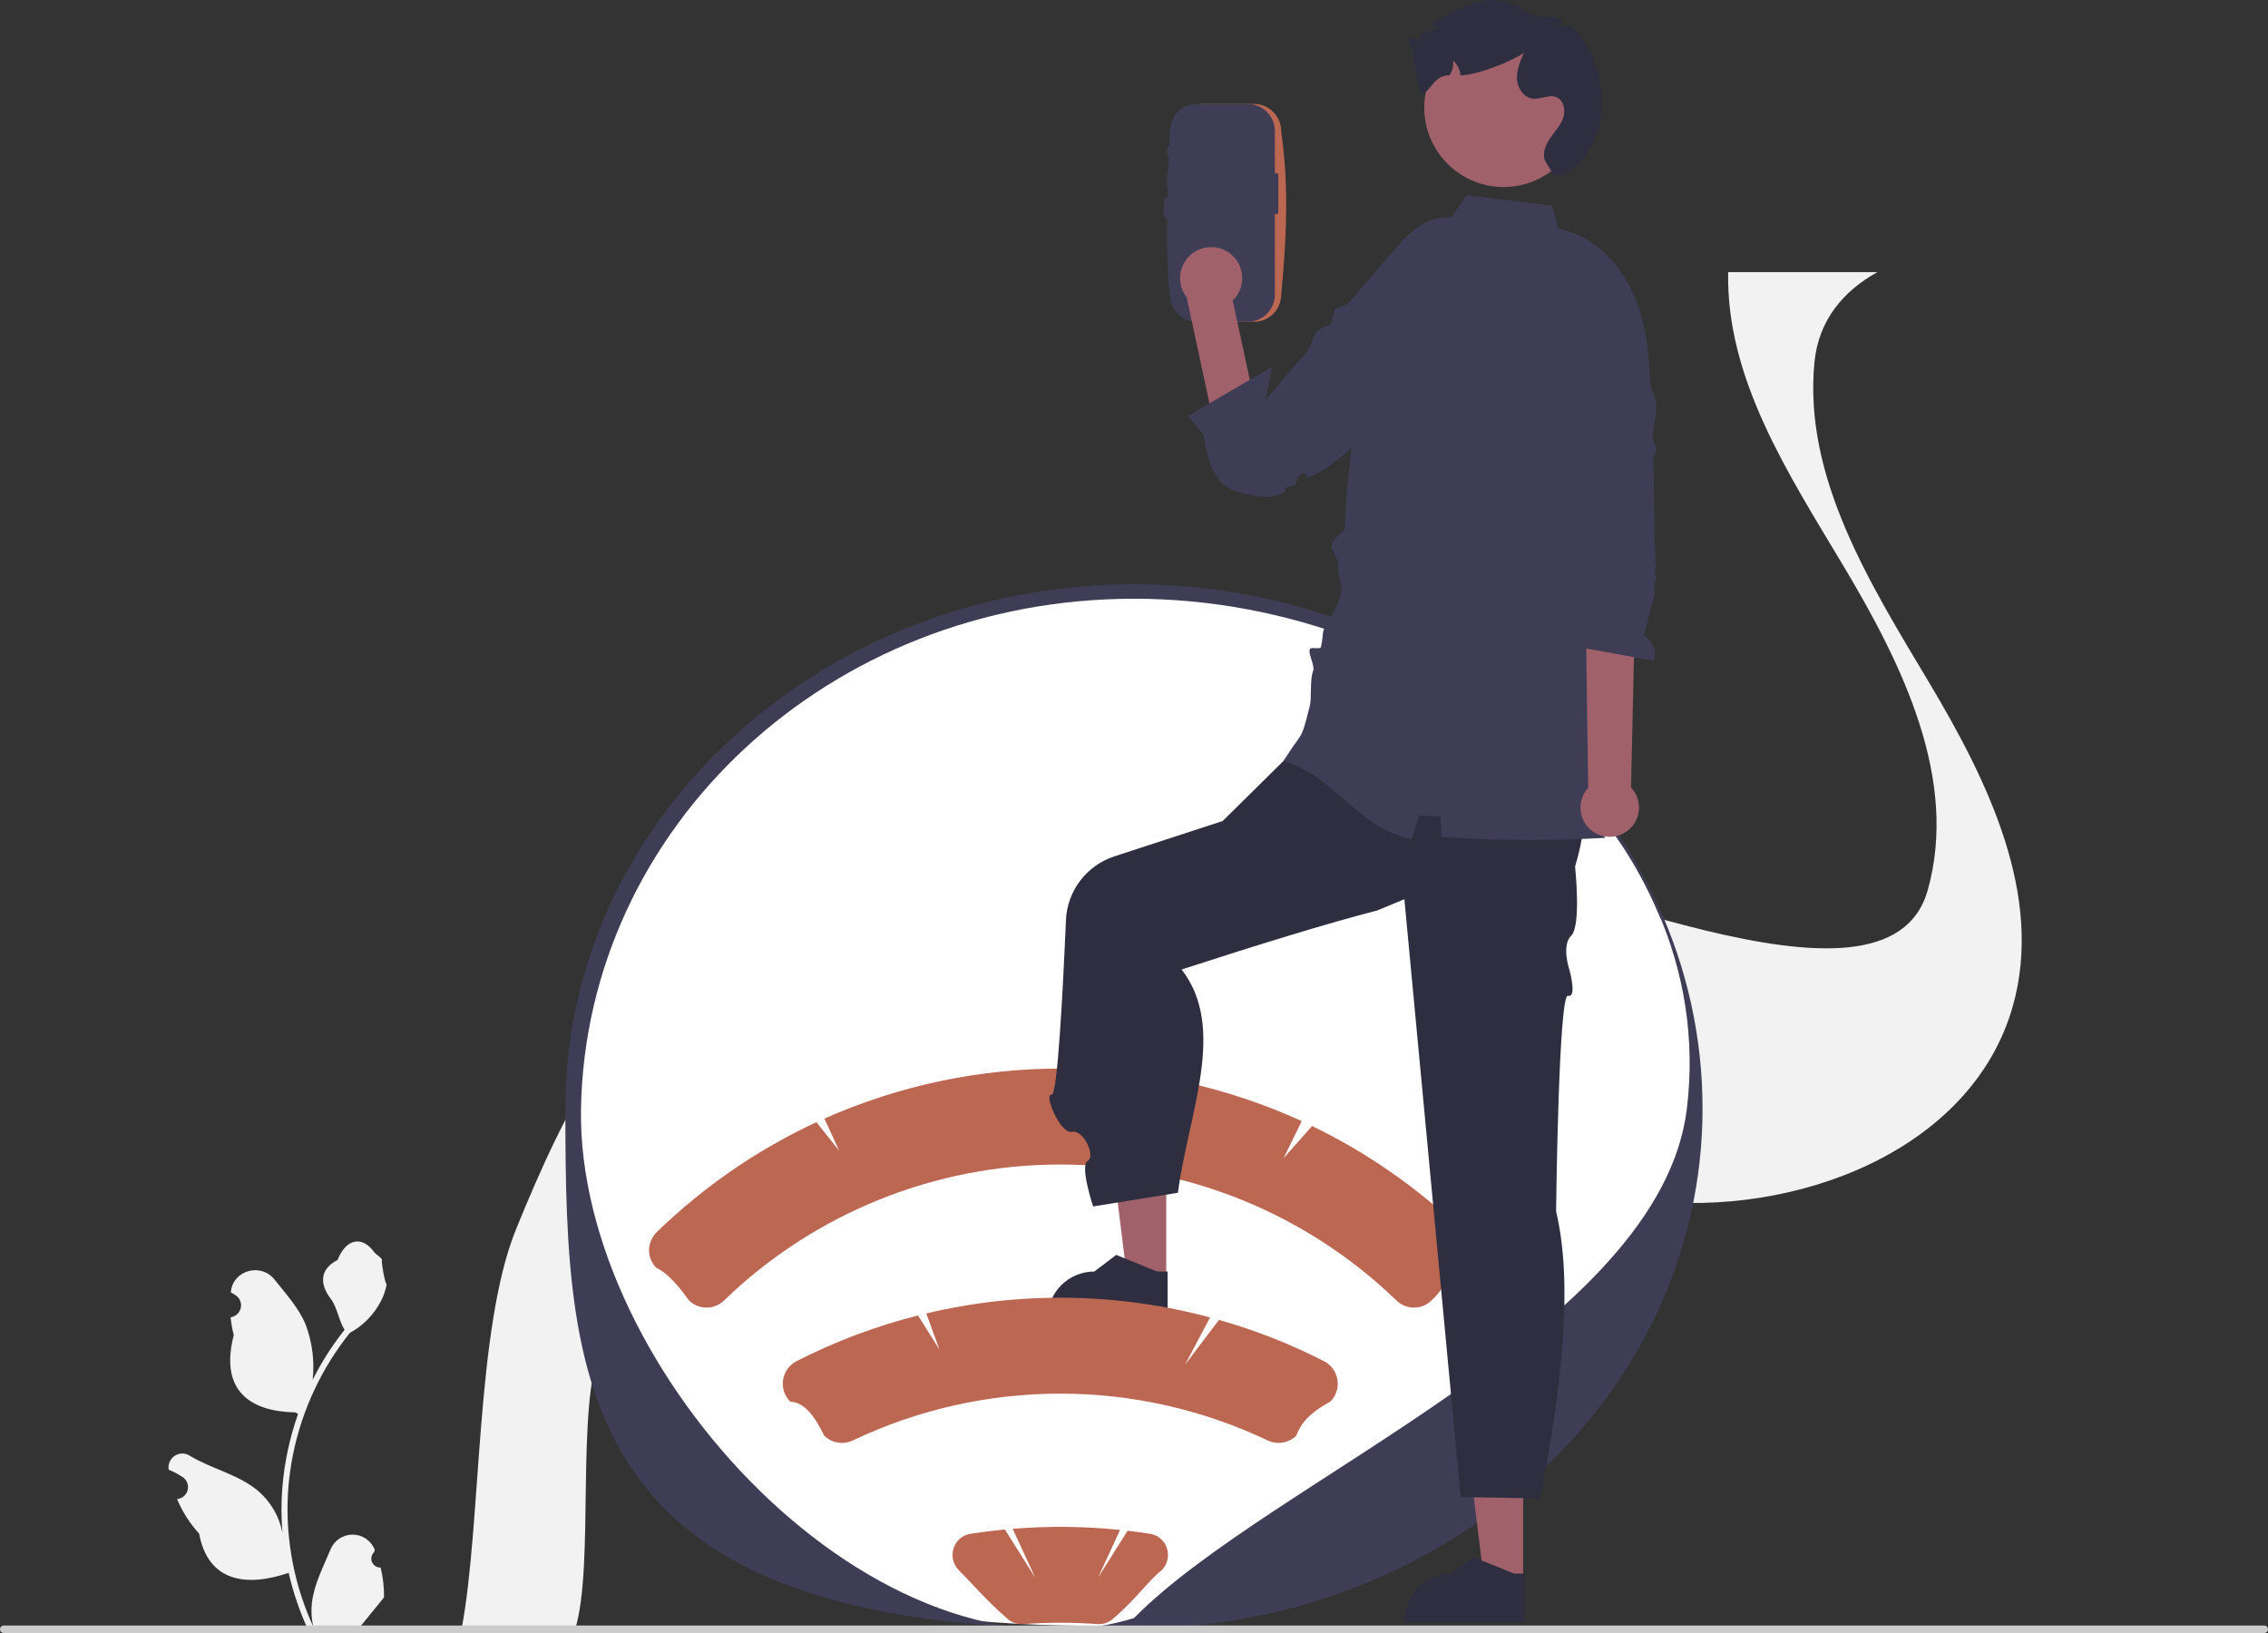 <svg width="125" height="90" viewBox="0 0 125 90" fill="none" xmlns="http://www.w3.org/2000/svg">
<rect x="0" y="0" width="125" height="90" fill="#333333" stroke="none"/>
<g clip-path="url(#clip0_46_39355)">
<path d="M20.976 86.391C20.875 86.396 20.776 86.37 20.692 86.316C20.607 86.263 20.541 86.184 20.502 86.092C20.463 85.999 20.454 85.897 20.475 85.799C20.497 85.701 20.548 85.612 20.621 85.544L20.655 85.411C20.65 85.4 20.646 85.39 20.641 85.379C20.541 85.141 20.371 84.938 20.155 84.795C19.939 84.653 19.686 84.577 19.427 84.578C19.169 84.579 18.916 84.656 18.701 84.8C18.486 84.945 18.318 85.149 18.219 85.388C17.823 86.342 17.319 87.297 17.195 88.306C17.14 88.752 17.163 89.204 17.263 89.642C16.332 87.612 15.849 85.407 15.846 83.175C15.846 82.615 15.877 82.055 15.939 81.498C15.991 81.042 16.062 80.589 16.154 80.139C16.652 77.698 17.723 75.41 19.278 73.463C20.03 73.053 20.639 72.422 21.022 71.655C21.16 71.379 21.258 71.085 21.312 70.781C21.228 70.792 20.992 69.499 21.056 69.42C20.938 69.241 20.726 69.151 20.597 68.976C19.955 68.105 19.069 68.257 18.607 69.441C17.62 69.939 17.61 70.766 18.216 71.56C18.601 72.066 18.654 72.75 18.992 73.291C18.958 73.335 18.922 73.379 18.887 73.423C18.251 74.241 17.696 75.119 17.232 76.044C17.345 75.007 17.21 73.958 16.838 72.983C16.462 72.075 15.755 71.31 15.134 70.525C14.387 69.581 12.855 69.993 12.724 71.189C12.723 71.2 12.721 71.212 12.72 71.223C12.812 71.275 12.903 71.331 12.991 71.389C13.102 71.463 13.189 71.57 13.238 71.694C13.288 71.817 13.299 71.954 13.27 72.084C13.242 72.214 13.174 72.333 13.076 72.424C12.979 72.516 12.856 72.576 12.724 72.596L12.71 72.598C12.743 72.931 12.801 73.26 12.884 73.585C12.087 76.668 13.809 77.791 16.268 77.842C16.322 77.87 16.375 77.897 16.429 77.924C15.962 79.247 15.669 80.624 15.558 82.023C15.495 82.848 15.498 83.676 15.569 84.501L15.565 84.472C15.387 83.555 14.898 82.728 14.18 82.13C13.114 81.255 11.609 80.933 10.459 80.229C10.337 80.151 10.195 80.109 10.05 80.108C9.905 80.108 9.762 80.149 9.64 80.227C9.517 80.305 9.419 80.416 9.358 80.548C9.297 80.679 9.274 80.826 9.293 80.969C9.295 80.98 9.296 80.99 9.298 81C9.469 81.07 9.636 81.15 9.798 81.241C9.89 81.293 9.98 81.348 10.069 81.407C10.18 81.481 10.266 81.587 10.316 81.711C10.366 81.835 10.377 81.971 10.348 82.102C10.319 82.232 10.251 82.351 10.154 82.442C10.056 82.533 9.933 82.593 9.801 82.613L9.788 82.615C9.778 82.617 9.77 82.618 9.76 82.62C10.053 83.319 10.464 83.962 10.975 84.522C11.474 87.214 13.616 87.469 15.907 86.685H15.909C16.16 87.777 16.524 88.84 16.995 89.857H20.878C20.892 89.814 20.905 89.77 20.917 89.727C20.558 89.749 20.197 89.728 19.843 89.662C20.131 89.309 20.419 88.953 20.707 88.6C20.713 88.593 20.72 88.586 20.725 88.579C20.871 88.398 21.019 88.218 21.165 88.037L21.165 88.037C21.173 87.483 21.109 86.93 20.976 86.391Z" fill="#F2F2F2"/>
<path d="M25.442 89.77H31.708C32.779 86.163 31.713 77.638 33.126 74.153C35.836 67.472 39.298 60.423 45.759 57.161C48.518 55.768 51.527 55.224 54.599 55.254C58.843 55.294 63.206 56.433 67.2 57.942C68.835 58.558 70.454 59.236 72.066 59.928C78.142 62.538 84.153 65.381 90.687 66.149C98.955 67.121 108.676 63.423 110.935 55.457C112.658 49.358 109.554 43.026 106.299 37.579C103.043 32.133 99.404 26.305 99.999 19.998C100.001 19.977 100.003 19.954 100.007 19.933C100.231 17.668 101.584 16.04 103.474 14.996H95.246C95.137 20.879 98.542 26.072 101.605 31.199C104.861 36.644 107.965 42.977 106.241 49.076C103.983 57.04 85.283 47.705 77.015 46.731C74.68 46.458 78.389 47.43 76.163 46.731C72.671 45.637 72.284 55.675 68.886 54.202C66.77 53.283 64.652 52.37 62.507 51.56C61.619 51.223 60.711 50.908 59.793 50.615C59.792 50.615 59.791 50.615 59.79 50.615C59.79 50.614 59.789 50.614 59.788 50.613C53.623 48.661 46.88 47.901 41.183 50.723C41.145 50.742 41.104 50.761 41.066 50.781C34.604 54.041 31.142 61.09 28.432 67.771C26.193 73.294 26.546 83.945 25.442 89.77Z" fill="#F2F2F2"/>
<path d="M62.583 89.586C32.004 90.234 31.334 76.843 31.334 60.915C31.334 44.987 45.278 32.527 62.557 32.527C79.837 32.527 93.561 44.983 93.561 60.91C93.561 76.837 79.863 89.586 62.583 89.586Z" fill="white"/>
<path d="M62.409 89.76C31.83 90.407 31.16 77.016 31.16 61.089C31.16 45.161 45.218 32.203 62.497 32.203C79.777 32.203 93.835 45.161 93.835 61.089C93.835 77.016 79.689 89.76 62.409 89.76ZM62.497 32.998C45.693 32.998 32.305 45.602 32.022 61.089C31.759 75.493 48.361 93.469 62.497 89.179C70.079 81.483 91.513 73.194 92.973 61.089C94.83 45.694 79.302 32.998 62.497 32.998Z" fill="#3F3D56"/>
<path d="M9.17544e-07 89.793C-8.026e-05 89.82 0.005 89.847 0.016 89.873C0.026 89.898 0.041 89.921 0.061 89.94C0.08 89.959 0.103 89.974 0.128 89.985C0.153 89.995 0.18 90 0.207 90H124.793C124.848 90 124.9 89.978 124.939 89.94C124.978 89.901 125 89.848 125 89.793C125 89.738 124.978 89.686 124.939 89.647C124.9 89.608 124.848 89.586 124.793 89.586H0.207C0.18 89.586 0.153 89.591 0.128 89.602C0.103 89.612 0.08 89.627 0.061 89.646C0.041 89.666 0.026 89.689 0.016 89.714C0.005 89.739 -7.95665e-05 89.766 9.17544e-07 89.793Z" fill="#CCCCCC"/>
<path d="M83.948 87.141H81.796L80.773 78.845L83.948 78.845L83.948 87.141Z" fill="#A0616A"/>
<path d="M84.024 89.384L77.408 89.384V89.3C77.408 88.618 77.679 87.963 78.162 87.48C78.645 86.997 79.3 86.726 79.983 86.726L81.191 85.81L83.446 86.726L84.024 86.726L84.024 89.384Z" fill="#2F2E41"/>
<path d="M80.678 67.91C78.222 65.525 75.398 63.549 72.316 62.058L70.744 63.832L71.745 61.788C67.619 59.904 63.14 58.918 58.605 58.894C54.069 58.87 49.58 59.809 45.435 61.649L46.252 63.423L44.998 61.846C41.759 63.352 38.796 65.389 36.23 67.872C35.967 68.118 35.804 68.453 35.773 68.812C35.76 69.007 35.789 69.203 35.858 69.386C35.927 69.569 36.034 69.735 36.173 69.873C36.569 70.06 37.132 70.489 37.969 71.668C38.225 71.921 38.571 72.064 38.931 72.066C39.292 72.068 39.639 71.93 39.899 71.68C44.87 66.869 51.517 64.18 58.435 64.18C65.353 64.18 72 66.869 76.971 71.68C77.231 71.93 77.578 72.068 77.938 72.066C78.299 72.064 78.644 71.921 78.901 71.668C79.743 70.91 79.94 69.84 80.663 69.906C80.918 69.659 81.073 69.327 81.098 68.974C81.108 68.777 81.076 68.58 81.004 68.396C80.932 68.213 80.821 68.047 80.678 67.91Z" fill="#BC6752"/>
<path d="M64.276 70.492L62.124 70.491L61.101 62.195L64.276 62.196L64.276 70.492Z" fill="#A0616A"/>
<path d="M64.352 72.736L57.736 72.736V72.652C57.736 71.969 58.007 71.314 58.49 70.832C58.973 70.349 59.628 70.078 60.311 70.078L61.52 69.161L63.774 70.078L64.352 70.078L64.352 72.736Z" fill="#2F2E41"/>
<path d="M86.407 39.947L71.139 41.542L67.388 45.248L61.42 47.196C60.669 47.441 60.011 47.91 59.533 48.539C59.055 49.169 58.781 49.929 58.748 50.719C58.593 54.357 58.286 60.398 57.962 60.335C57.498 60.244 58.424 62.508 59.073 62.377C59.722 62.245 60.397 63.721 59.948 63.984C59.499 64.246 60.247 66.491 60.247 66.491L64.92 65.738C65.505 61.327 67.642 56.677 65.124 53.432C69.388 52.048 73.145 50.891 75.908 50.178L77.402 49.559L80.504 82.509L84.89 82.581C86.101 76.356 86.709 70.753 85.763 66.756C85.763 66.756 85.899 54.749 86.418 54.88C86.936 55.011 86.497 53.447 86.497 53.447C86.497 53.447 86.042 52.115 86.6 51.562C87.159 51.01 86.81 47.759 86.81 47.759C87.733 44.683 87.455 42.143 86.407 39.947Z" fill="#2F2E41"/>
<path d="M88.213 33.224C88.364 32.546 88.515 31.868 88.666 31.19C89.091 29.291 89.515 27.393 89.938 25.496C90.494 23.011 91.052 20.439 90.574 17.937C90.502 17.561 90.402 17.191 90.274 16.83C89.558 14.783 87.977 12.989 85.88 12.611L85.537 11.335L80.858 10.759L79.973 11.98C78.067 11.827 76.935 13.725 75.621 15.288L75.098 15.811C74.717 16.287 74.639 18.076 74.401 18.597C73.344 20.914 74.801 18.662 74.75 21.209C74.697 23.848 74.177 26.408 74.124 29.047C74.119 29.33 73.509 29.546 73.404 30.042C73.348 30.31 73.82 30.807 73.748 31.107C73.687 31.363 73.992 32.39 73.927 32.654C73.623 33.88 72.935 34.363 72.905 34.967C72.891 35.2 72.857 35.431 72.802 35.657C72.764 35.818 72.236 35.625 72.185 35.789C72.099 36.063 72.478 36.694 72.374 36.968C72.173 37.5 72.308 38.438 72.185 38.923C71.667 40.96 71.866 40.152 70.744 41.93C73.617 42.798 74.857 45.706 77.812 46.229C77.946 45.799 78.079 45.367 78.211 44.934C78.603 44.96 78.997 44.983 79.391 45.005C79.413 45.38 79.435 45.756 79.457 46.13C82.453 46.323 85.457 46.339 88.455 46.179C88.355 45.877 88.274 45.57 88.215 45.258C88.05 44.391 88.404 43.451 88.442 42.593C88.468 41.957 88.166 41.416 88.175 40.732C88.177 40.605 88.889 40.498 88.886 40.369C88.875 39.231 88.228 37.708 88.442 36.59C88.664 35.441 87.959 34.367 88.213 33.224L88.213 33.224Z" fill="#3F3D56"/>
<path d="M66.327 5.729C65.93 5.73 65.55 5.888 65.269 6.168C64.989 6.449 64.831 6.829 64.831 7.225V16.239C64.831 16.635 64.989 17.016 65.269 17.296C65.55 17.576 65.93 17.734 66.327 17.735H69.116C69.513 17.734 69.893 17.576 70.174 17.296C70.454 17.016 70.612 16.635 70.612 16.239C71.057 11.71 70.894 9.266 70.612 7.225C70.612 6.829 70.454 6.449 70.174 6.168C69.893 5.888 69.513 5.73 69.116 5.729L66.327 5.729Z" fill="#BC6752"/>
<path d="M65.978 5.729C65.582 5.73 65.201 5.888 64.921 6.168C64.64 6.449 64.482 6.829 64.482 7.225C64.322 10.768 64.21 14.147 64.482 16.239C64.482 16.635 64.64 17.016 64.921 17.296C65.201 17.576 65.582 17.734 65.978 17.735H68.767C69.164 17.734 69.544 17.576 69.825 17.296C70.106 17.016 70.263 16.635 70.264 16.239V7.225C70.263 6.829 70.106 6.449 69.825 6.168C69.544 5.888 69.164 5.73 68.767 5.729L65.978 5.729Z" fill="#3F3D56"/>
<path d="M73.159 18.847C73.159 18.847 75.797 18.74 74.454 19.879C73.58 20.62 71.613 25.779 69.568 26.403C69.328 26.477 69.074 26.499 68.825 26.47C68.575 26.44 68.334 26.359 68.117 26.231C67.9 26.104 67.712 25.932 67.565 25.728C67.418 25.524 67.314 25.292 67.262 25.046L65.409 16.411L67.829 16.043L69.305 22.877L73.159 18.847Z" fill="#A0616A"/>
<path d="M66.753 17.042C67.699 17.042 68.465 16.276 68.465 15.331C68.465 14.385 67.699 13.619 66.753 13.619C65.808 13.619 65.041 14.385 65.041 15.331C65.041 16.276 65.808 17.042 66.753 17.042Z" fill="#A0616A"/>
<path d="M76.738 14.129C78.306 15.307 78.768 19.168 77.782 20.863C75.898 24.104 72.184 26.599 72.026 26.252C71.809 25.778 71.431 26.415 71.444 26.624C71.457 26.832 70.741 26.77 70.825 26.991C70.908 27.211 70.344 27.259 70.098 27.387C70.098 27.387 67.854 27.425 67.146 26.401C66.438 25.378 66.343 23.963 66.343 23.963L65.464 22.929L70.124 20.205L69.74 22.043L72.065 19.337L72.557 18.251L73.342 17.851L73.602 17.032L74.326 16.705L77.189 13.373L76.738 14.129Z" fill="#3F3D56"/>
<path d="M89.615 45.848C89.81 45.719 89.975 45.549 90.098 45.349C90.221 45.15 90.298 44.926 90.325 44.693C90.351 44.46 90.326 44.224 90.252 44.002C90.178 43.78 90.056 43.577 89.894 43.407L90.224 28.766L87.33 29.216L87.534 43.417C87.266 43.707 87.115 44.085 87.107 44.479C87.1 44.874 87.237 45.257 87.494 45.557C87.751 45.856 88.108 46.051 88.499 46.105C88.89 46.159 89.287 46.068 89.615 45.848Z" fill="#A0616A"/>
<path d="M89.741 16.285C89.741 16.285 89.549 16.43 90.533 17.93C90.728 18.227 90.861 19.426 90.953 20.991C90.984 21.501 91.274 21.859 91.296 22.428C91.315 22.91 91.068 23.598 91.082 24.099C91.09 24.366 91.29 24.598 91.296 24.865C91.299 24.977 91.11 25.124 91.113 25.235C91.116 25.354 91.118 25.474 91.121 25.593C91.189 28.566 91.203 31.252 91.27 31.207C91.414 31.11 91.058 31.61 91.236 31.694C91.414 31.777 91.084 32.191 91.169 32.406C91.272 32.668 91.144 32.956 91.062 33.219C90.827 33.977 90.777 34.628 90.573 34.988C90.815 35.127 91.004 35.343 91.111 35.601C91.217 35.86 91.234 36.146 91.16 36.416L87.081 35.678C86.584 34.882 86.656 34.046 86.994 33.9L86.894 31.309L85.732 17.901L89.136 16.382L89.741 16.285Z" fill="#3F3D56"/>
<path d="M64.427 8.041C64.368 8.041 64.321 8.069 64.321 8.103V8.601C64.321 8.635 64.368 8.663 64.427 8.663C64.486 8.663 64.533 8.635 64.533 8.601V8.103C64.533 8.069 64.486 8.041 64.427 8.041Z" fill="#3F3D56"/>
<path d="M64.427 9.359C64.368 9.359 64.321 9.387 64.321 9.422V10.385C64.321 10.42 64.368 10.448 64.427 10.448C64.486 10.448 64.533 10.42 64.533 10.385V9.422C64.533 9.387 64.486 9.359 64.427 9.359Z" fill="#3F3D56"/>
<path d="M70.349 9.534C70.317 9.538 70.289 9.553 70.269 9.578C70.249 9.602 70.24 9.633 70.243 9.665V11.686C70.239 11.702 70.24 11.718 70.243 11.734C70.247 11.749 70.254 11.764 70.265 11.776C70.275 11.789 70.288 11.799 70.302 11.806C70.317 11.813 70.333 11.816 70.349 11.816C70.365 11.816 70.381 11.813 70.395 11.806C70.41 11.799 70.423 11.789 70.433 11.776C70.443 11.764 70.45 11.749 70.454 11.734C70.458 11.718 70.458 11.702 70.455 11.686V9.665C70.458 9.633 70.448 9.602 70.428 9.578C70.409 9.553 70.38 9.538 70.349 9.534Z" fill="#3F3D56"/>
<path d="M64.253 10.901C64.194 10.901 64.147 10.929 64.147 10.963V11.927C64.147 11.962 64.194 11.99 64.253 11.99C64.311 11.99 64.359 11.962 64.359 11.927V10.963C64.359 10.929 64.311 10.901 64.253 10.901Z" fill="#3F3D56"/>
<path d="M82.871 10.307C85.285 10.307 87.243 8.35 87.243 5.936C87.243 3.522 85.285 1.564 82.871 1.564C80.456 1.564 78.498 3.522 78.498 5.936C78.498 8.35 80.456 10.307 82.871 10.307Z" fill="#A0616A"/>
<path d="M87.753 7.944C87.411 8.627 87.086 9.054 86.496 9.436C86.466 9.349 86.442 9.26 86.424 9.17C86.361 9.31 86.299 9.45 86.235 9.591C85.862 9.799 86.265 9.478 85.654 9.711L85.139 8.829C84.999 8.41 85.198 7.954 85.452 7.592C85.706 7.231 86.022 6.9 86.16 6.48C86.297 6.061 86.175 5.505 85.763 5.349C85.356 5.193 84.907 5.489 84.475 5.437C83.976 5.378 83.637 4.857 83.609 4.355C83.582 3.853 83.787 3.371 83.988 2.912C83.384 3.345 81.513 4.12 80.494 4.157C80.467 3.839 80.32 3.544 80.083 3.33C80.125 3.619 80.054 3.913 79.886 4.152C78.889 4.101 78.702 5.549 78.187 5.025C78.347 4.944 77.755 3.145 77.916 3.064C77.792 2.725 77.669 2.387 77.545 2.05C77.775 2.108 78.005 2.167 78.236 2.224C78.25 2.101 78.288 1.982 78.347 1.872C78.511 1.779 78.686 1.705 78.868 1.653C78.926 1.637 78.986 1.621 79.047 1.608C79.137 1.588 79.228 1.573 79.319 1.564C79.187 1.487 79.053 1.412 78.92 1.333C78.904 1.324 78.89 1.315 78.874 1.306C79.061 1.178 79.255 1.062 79.458 0.96C80.31 0.514 81.194 0.06 82.154 0.004C82.778 -0.035 83.397 0.143 83.904 0.508C84.342 0.822 84.872 0.982 85.41 0.961C85.672 0.959 85.931 1.017 86.167 1.129C86.059 1.238 85.94 1.337 85.814 1.423C86.091 1.431 86.366 1.438 86.644 1.447C86.954 1.73 87.216 2.061 87.419 2.429C88.391 4.089 88.613 6.224 87.753 7.944Z" fill="#2F2E41"/>
<path d="M73.711 76.045C73.678 75.827 73.593 75.62 73.463 75.441C73.334 75.262 73.164 75.117 72.967 75.017C71.118 74.071 69.181 73.31 67.183 72.745L65.313 75.209L66.695 72.609C61.581 71.237 56.205 71.161 51.053 72.387L51.772 74.369L50.598 72.5C48.278 73.084 46.032 73.928 43.903 75.017C43.707 75.117 43.537 75.263 43.408 75.441C43.279 75.619 43.194 75.826 43.159 76.043C43.125 76.261 43.142 76.483 43.211 76.692C43.279 76.902 43.395 77.092 43.551 77.248C44.359 77.298 44.893 78.049 45.426 79.123C45.63 79.324 45.891 79.457 46.174 79.504C46.457 79.552 46.748 79.51 47.006 79.386C50.577 77.688 54.481 76.807 58.435 76.807C62.389 76.807 66.293 77.688 69.864 79.386C70.122 79.51 70.413 79.552 70.695 79.504C70.978 79.457 71.24 79.324 71.444 79.123C71.764 78.254 72.424 77.741 73.319 77.248C73.475 77.093 73.593 76.903 73.661 76.694C73.729 76.485 73.746 76.263 73.711 76.045Z" fill="#BC6752"/>
<path d="M63.381 84.532C62.972 84.468 62.56 84.412 62.146 84.364L60.521 86.947L61.732 84.319C59.765 84.118 57.784 84.098 55.814 84.257L57.053 86.947L55.385 84.294C54.748 84.355 54.116 84.434 53.489 84.532C53.275 84.564 53.073 84.655 52.908 84.796C52.743 84.937 52.621 85.122 52.557 85.329C52.488 85.538 52.478 85.762 52.529 85.976C52.581 86.19 52.69 86.386 52.846 86.541C53.517 87.198 54.256 88.11 55.472 89.166C55.59 89.286 55.733 89.379 55.891 89.438C56.05 89.498 56.218 89.522 56.387 89.51C57.06 89.46 57.75 89.435 58.435 89.435C59.121 89.435 59.81 89.46 60.484 89.51C60.652 89.522 60.821 89.497 60.979 89.438C61.137 89.379 61.28 89.286 61.399 89.166C62.654 88.095 63.288 87.113 64.025 86.541C64.18 86.386 64.29 86.19 64.341 85.976C64.392 85.762 64.383 85.538 64.314 85.329C64.249 85.122 64.127 84.937 63.962 84.796C63.797 84.655 63.596 84.564 63.381 84.532Z" fill="#BC6752"/>
</g>
<defs>
<clipPath id="clip0_46_39355">
<rect width="125" height="90" fill="white"/>
</clipPath>
</defs>
</svg>

